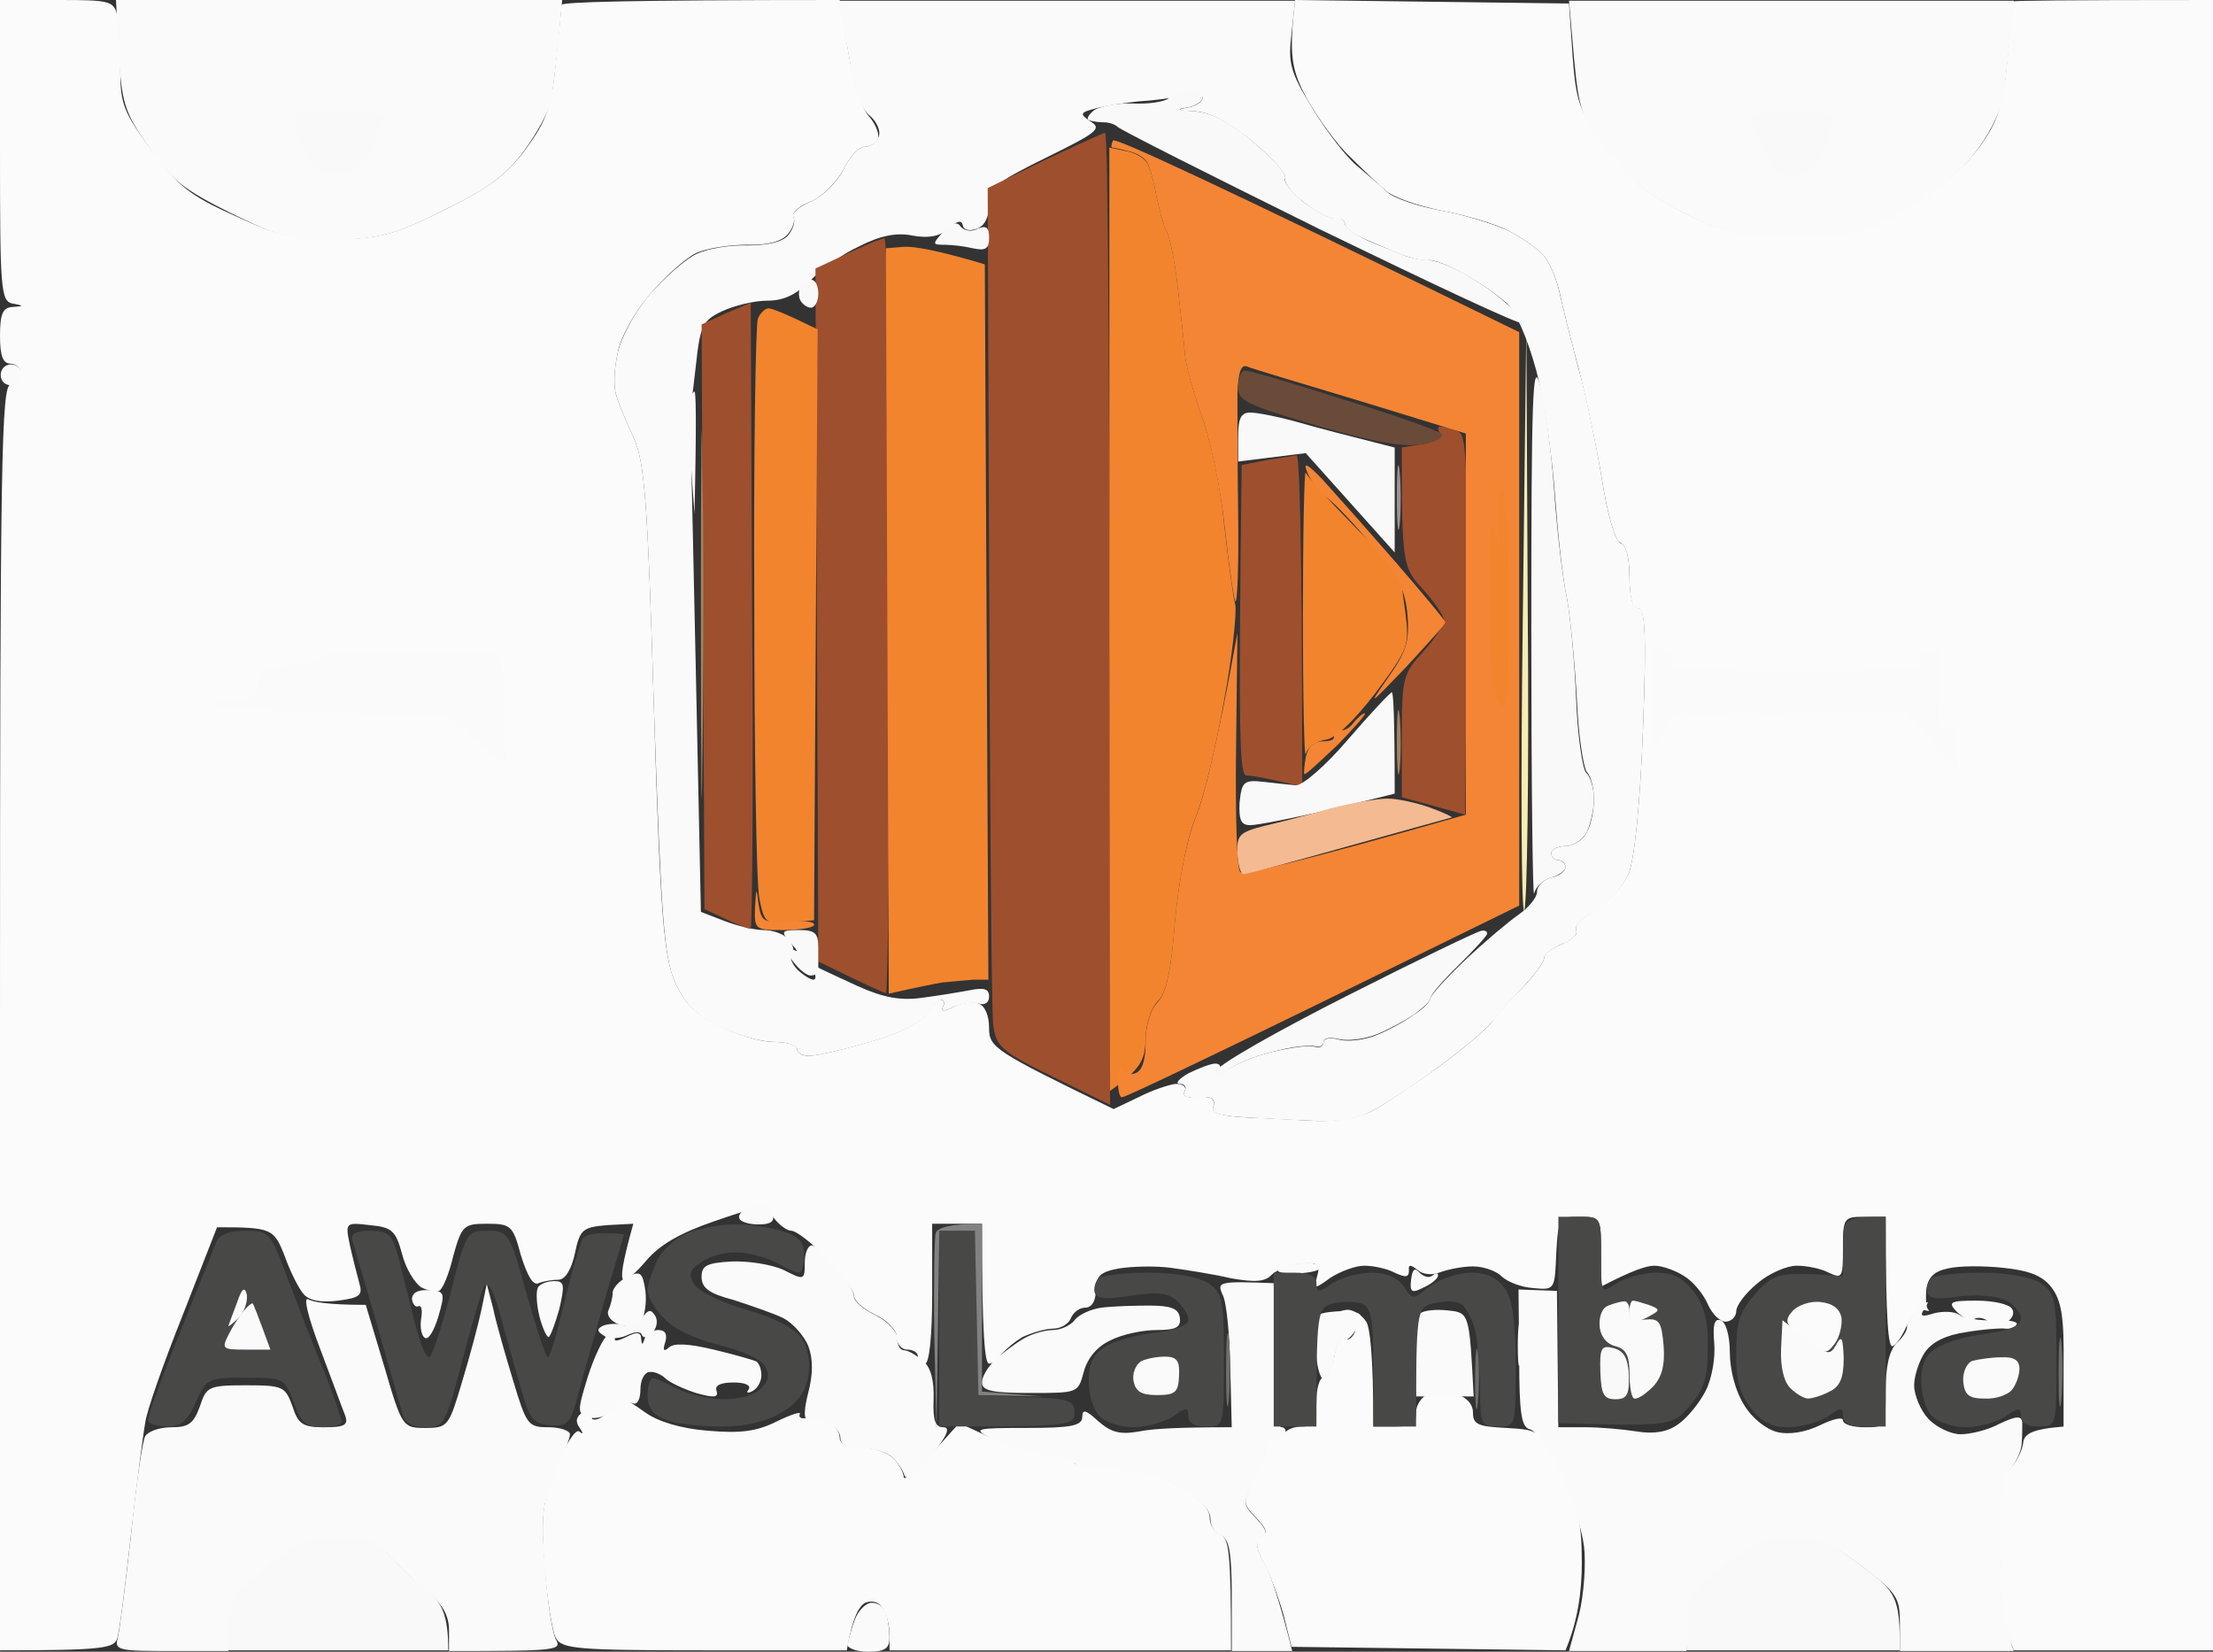 <svg width="67" height="50" viewBox="0 0 67 50" fill="none" xmlns="http://www.w3.org/2000/svg">
<rect x="0" y="0" width="67" height="50" fill="#333333" stroke="none"/>
<g clip-path="url(#clip0_337_5029)">
<path fill-rule="evenodd" clip-rule="evenodd" d="M0 0H1.723C3.339 0 3.447 0.021 3.554 0.487C3.619 0.741 3.663 1.482 3.641 2.117C3.641 3.154 3.749 3.408 4.589 4.551C5.386 5.631 5.752 5.927 7.131 6.541C8.51 7.176 8.941 7.261 10.233 7.24C11.526 7.218 11.978 7.091 13.464 6.35C14.8 5.695 15.361 5.271 15.921 4.509C16.545 3.662 16.696 3.239 16.825 1.905C16.912 1.037 16.998 0.254 16.998 0.148C17.019 0.064 18.915 0 25.421 0L25.68 1.545C25.809 2.371 26.089 3.26 26.283 3.493C26.498 3.726 26.628 4.043 26.584 4.191C26.542 4.318 26.347 4.445 26.175 4.445C26.003 4.445 25.701 4.763 25.529 5.144C25.335 5.504 24.904 5.948 24.559 6.097C24.193 6.224 23.956 6.457 24.021 6.562C24.085 6.668 23.999 6.922 23.849 7.091C23.676 7.303 23.245 7.43 22.621 7.409C22.082 7.409 21.393 7.515 21.07 7.663C20.768 7.811 20.143 8.361 19.691 8.891C19.216 9.441 18.786 10.203 18.7 10.69C18.592 11.156 18.571 11.727 18.656 11.96C18.721 12.193 18.958 12.765 19.174 13.23C19.518 13.971 19.604 15.051 19.798 21.443C19.992 27.71 20.1 28.916 20.423 29.7C20.725 30.377 21.048 30.694 21.78 31.054C22.297 31.329 23.051 31.541 23.418 31.541C23.805 31.541 24.129 31.626 24.129 31.753C24.129 31.88 24.301 31.964 24.495 31.964C24.71 31.964 25.529 31.774 26.326 31.541C27.231 31.287 27.899 30.948 28.05 30.694C28.2 30.462 28.394 30.271 28.48 30.271C28.588 30.271 28.609 30.356 28.545 30.483C28.473 30.624 28.581 30.624 28.868 30.483C29.105 30.356 29.45 30.313 29.622 30.377C29.816 30.44 29.945 30.737 29.945 31.118C29.945 31.71 30.096 31.816 33.716 33.573L34.47 33.214C34.879 33.002 35.396 32.832 35.59 32.811C35.805 32.811 35.934 32.896 35.87 33.023C35.805 33.15 35.891 33.214 36.021 33.214C36.171 33.192 36.43 33.192 36.559 33.214C36.71 33.214 36.796 33.361 36.731 33.51C36.645 33.679 36.947 33.785 37.744 33.828C38.369 33.848 39.338 33.912 39.877 33.933C40.416 33.954 41.148 33.828 41.493 33.658C41.837 33.489 42.742 32.875 43.517 32.324C44.293 31.753 45.026 31.139 45.155 30.948C45.284 30.737 45.715 30.271 46.081 29.912C46.448 29.53 46.749 29.128 46.749 29.001C46.749 28.874 46.986 28.704 47.288 28.578C47.59 28.45 47.783 28.281 47.719 28.154C47.654 28.027 47.934 27.773 48.3 27.54C48.688 27.329 49.141 26.82 49.313 26.439C49.485 25.995 49.657 24.323 49.743 22.058C49.851 19.221 49.809 18.417 49.593 18.417C49.421 18.417 49.334 18.078 49.334 17.464C49.334 16.893 49.227 16.49 49.054 16.427C48.903 16.384 48.667 15.58 48.494 14.479C48.322 13.442 47.999 11.939 47.783 11.114C47.568 10.309 47.309 9.293 47.223 8.87C47.137 8.467 46.922 7.959 46.749 7.748C46.577 7.536 46.081 7.197 45.672 6.985C45.263 6.774 44.337 6.499 43.625 6.372C42.914 6.223 42.16 5.97 41.945 5.758C41.708 5.567 41.234 5.102 40.868 4.741C40.48 4.382 39.92 3.599 39.575 3.006C39.101 2.117 39.015 1.715 39.209 0L47.503 0.106L47.611 1.693C47.719 3.133 47.826 3.387 48.645 4.509C49.334 5.419 49.895 5.885 50.886 6.393C52.135 7.028 52.394 7.091 54.29 7.091C56.293 7.091 56.357 7.07 57.801 6.245C58.727 5.694 59.481 5.059 59.934 4.445C60.494 3.662 60.645 3.196 60.774 1.799C60.86 0.868 60.946 0.085 60.946 0.042C60.968 0.021 62.325 0 67 0V49.958H60.968L60.752 49.428C60.623 49.132 60.537 47.968 60.537 46.846C60.516 45.237 60.602 44.708 60.86 44.454C61.032 44.284 61.205 43.946 61.248 43.713C61.27 43.416 61.463 43.268 62.476 43.184V41.342C62.497 39.86 62.411 39.373 62.11 38.971C61.83 38.611 61.442 38.463 60.645 38.378C60.042 38.315 59.309 38.315 58.964 38.4C58.555 38.484 58.361 38.675 58.318 39.056C58.297 39.331 58.318 39.606 58.383 39.649C58.447 39.691 58.361 39.691 58.21 39.649C58.081 39.627 57.865 39.818 57.736 40.114C57.607 40.411 57.435 40.686 57.305 40.75C57.176 40.813 57.09 40.114 57.09 36.833H56.444C55.819 36.833 55.797 36.875 55.797 37.786C55.797 38.675 55.776 38.717 55.367 38.527C55.13 38.4 54.699 38.315 54.397 38.315C54.096 38.315 53.557 38.548 53.212 38.844C52.846 39.141 52.566 39.522 52.566 39.691C52.564 39.775 52.529 39.854 52.469 39.913C52.409 39.972 52.328 40.007 52.243 40.009C52.07 40.009 51.834 39.775 51.704 39.479C51.575 39.183 51.273 38.802 50.993 38.632C50.735 38.463 50.325 38.315 50.089 38.315C49.851 38.315 49.399 38.463 48.473 38.95V37.892C48.473 36.855 48.451 36.833 47.826 36.833C47.202 36.833 47.18 36.855 47.116 37.955C47.072 39.035 47.072 39.056 46.426 38.992C46.06 38.971 45.629 38.802 45.457 38.632C45.284 38.463 44.897 38.336 44.595 38.336C44.293 38.336 43.862 38.421 43.625 38.505C43.367 38.611 43.087 38.59 42.914 38.442C42.699 38.273 42.635 38.273 42.656 38.463C42.656 38.675 42.548 38.675 42.225 38.527C41.988 38.4 41.579 38.315 41.299 38.315C41.04 38.315 40.588 38.484 40.286 38.675C39.791 39.035 39.769 39.035 39.877 38.632C39.985 38.273 39.898 38.209 39.381 38.251C39.058 38.294 38.649 38.442 38.498 38.59C38.304 38.802 38.003 38.823 37.27 38.696C36.731 38.569 35.913 38.442 35.439 38.378C34.965 38.315 34.254 38.336 33.866 38.4C33.306 38.505 33.177 38.632 33.177 39.056C33.177 39.395 33.048 39.585 32.854 39.585C32.681 39.585 32.487 39.733 32.423 39.903C32.358 40.072 32.121 40.22 31.884 40.22C31.647 40.22 31.238 40.347 30.958 40.474C30.718 40.619 30.5 40.797 30.311 41.003C30.225 41.152 30.074 41.279 29.945 41.279C29.816 41.279 29.73 40.432 29.73 37.045H28.222V39.162C28.222 40.432 28.136 41.279 28.006 41.279C27.877 41.279 27.791 41.194 27.791 41.067C27.791 40.94 27.64 40.855 27.468 40.855C27.296 40.855 27.145 40.686 27.145 40.474C27.166 40.284 26.864 39.966 26.498 39.797C26.132 39.627 25.83 39.352 25.852 39.204C25.852 39.077 25.486 38.569 25.033 38.103C24.603 37.638 24.107 37.257 23.956 37.257C23.827 37.257 23.569 37.066 23.418 36.855C23.16 36.452 23.137 36.452 21.651 36.96C20.596 37.32 19.971 37.68 19.561 38.167C19.26 38.527 18.936 38.802 18.872 38.739C18.786 38.675 18.829 38.273 19.174 37.045L18.376 37.087C17.644 37.151 17.558 37.214 17.407 37.934C17.299 38.442 17.105 38.739 16.912 38.739C16.739 38.739 16.459 38.781 16.308 38.844C16.136 38.929 15.963 38.611 15.77 37.998C15.533 37.108 15.468 37.045 14.757 37.045C14.046 37.045 13.982 37.087 13.723 38.019C13.594 38.569 13.4 39.035 13.292 39.077C13.206 39.119 12.969 39.077 12.754 38.971C12.56 38.844 12.28 38.4 12.172 37.955C11.978 37.235 11.849 37.151 11.202 37.087C10.449 37.002 10.449 37.002 10.599 37.722C10.685 38.104 10.815 38.611 10.879 38.844C10.987 39.204 10.901 39.289 10.233 39.373C9.716 39.437 9.372 39.373 9.199 39.183C9.048 39.014 8.79 38.505 8.617 38.019C8.294 37.193 8.23 37.151 6.571 37.151L5.537 39.797C4.955 41.257 4.438 42.718 4.395 43.078C4.33 43.438 4.137 44.941 3.964 46.465C3.792 47.989 3.619 49.386 3.555 49.577C3.469 49.894 3.189 49.958 0 49.958V30.8C0 13.908 0.043 11.643 0.323 11.643C0.408 11.641 0.489 11.607 0.549 11.547C0.609 11.488 0.644 11.409 0.646 11.325C0.644 11.241 0.609 11.162 0.549 11.103C0.489 11.044 0.408 11.01 0.323 11.008C0.086 11.008 0 10.775 0 10.161C0 9.505 0.086 9.314 0.366 9.293C0.732 9.272 0.732 9.251 0.366 9.187C0.022 9.102 0 8.721 0 4.551V0ZM59.848 39.373C60.343 39.373 60.817 39.479 60.903 39.606C61.011 39.733 60.925 39.924 60.752 40.029C60.58 40.114 60.343 40.114 60.214 40.009C60.084 39.903 59.891 39.86 59.783 39.924C59.654 39.987 59.416 39.882 59.244 39.712C58.964 39.416 59.029 39.373 59.848 39.373ZM40.825 39.649C41.019 39.67 41.256 39.839 41.363 40.009C41.471 40.178 41.579 40.961 41.579 43.184H42.225C42.721 43.184 42.871 43.099 42.871 42.76C42.871 42.528 43.044 42.273 43.237 42.21C43.453 42.125 43.841 42.125 44.099 42.21C44.401 42.295 44.595 42.506 44.595 42.76C44.595 43.12 44.746 43.184 45.607 43.226C46.642 43.29 46.642 43.29 47.266 44.56C47.783 45.597 47.891 46.105 47.891 47.312C47.891 48.116 47.783 49.047 47.396 49.958L39.101 49.852L38.864 48.899C38.714 48.37 38.455 47.671 38.261 47.312C38.003 46.825 38.003 46.634 38.197 46.528C38.39 46.422 38.347 46.274 38.024 45.936C37.615 45.512 37.615 45.47 37.981 44.75C38.196 44.348 38.347 43.882 38.347 43.713C38.347 43.543 38.433 43.438 38.563 43.501C38.67 43.565 38.821 43.523 38.886 43.395C38.95 43.268 39.188 43.184 39.424 43.184C39.769 43.184 39.855 43.036 39.855 42.443C39.855 42.041 39.942 41.702 40.071 41.702C40.179 41.702 40.329 41.427 40.394 41.067C40.458 40.707 40.588 40.474 40.717 40.538C40.825 40.601 40.976 40.474 41.04 40.262C41.105 40.072 41.105 39.861 41.04 39.797C40.976 39.733 40.932 39.818 40.932 39.945C40.932 40.093 40.739 40.199 40.523 40.157C40.236 40.128 40.164 40.029 40.308 39.86C40.416 39.733 40.652 39.649 40.825 39.649ZM18.872 42.337C18.915 42.337 19.217 42.528 19.54 42.76C19.928 43.036 20.617 43.247 21.436 43.311C22.427 43.395 22.901 43.332 23.504 43.036C23.935 42.824 24.258 42.718 24.215 42.803C24.172 42.909 24.258 42.951 24.387 42.93C24.538 42.93 24.84 42.972 25.033 43.036C25.249 43.12 25.421 43.332 25.421 43.501C25.421 43.713 25.636 43.819 26.068 43.819C26.412 43.819 26.864 43.967 27.037 44.136C27.209 44.306 27.36 44.581 27.36 44.708C27.36 44.856 27.726 44.56 29.041 43.078L29.816 43.438C30.247 43.65 31.023 43.882 31.561 43.967C32.1 44.073 32.531 44.2 32.531 44.284C32.531 44.39 33.048 44.454 33.651 44.454C34.47 44.454 35.051 44.623 35.697 44.983C36.301 45.322 36.624 45.661 36.624 45.936C36.624 46.168 36.775 46.401 36.947 46.465C37.205 46.55 37.27 46.952 37.27 49.958H26.93V49.471C26.93 49.217 26.844 48.857 26.736 48.688C26.607 48.497 26.413 48.434 26.197 48.518C26.003 48.624 25.81 48.963 25.637 49.958H21.328C17.45 49.958 16.998 49.915 16.826 49.577C16.718 49.386 16.567 48.412 16.481 47.418C16.373 45.851 16.417 45.47 16.847 44.39C17.127 43.713 17.429 43.247 17.537 43.332C17.666 43.438 17.666 43.395 17.537 43.205C17.407 43.021 17.45 42.866 17.666 42.739C17.838 42.633 18.075 42.549 18.204 42.549C18.313 42.549 18.269 42.654 18.097 42.76C17.924 42.866 17.86 42.972 17.989 42.972C18.097 42.993 18.334 42.845 18.506 42.654C18.657 42.485 18.829 42.337 18.872 42.337Z" fill="#FBFBFB"/>
<path fill-rule="evenodd" clip-rule="evenodd" d="M3.511 0H17.02L16.911 1.228C16.849 1.822 16.778 2.414 16.696 3.006C16.631 3.345 16.265 4.022 15.877 4.551C15.36 5.271 14.778 5.715 13.464 6.35C11.999 7.091 11.525 7.218 10.233 7.261C8.876 7.282 8.553 7.218 7.002 6.457C5.558 5.737 5.17 5.44 4.503 4.445C3.77 3.408 3.684 3.112 3.597 1.63L3.511 0ZM25.357 0.021H39.209L39.101 1.016C38.993 1.905 39.058 2.18 39.748 3.302C40.178 4.001 40.782 4.784 41.105 5.038C41.428 5.313 41.837 5.652 42.01 5.821C42.182 5.991 42.914 6.245 43.625 6.372C44.336 6.499 45.263 6.795 45.672 6.986C46.081 7.197 46.577 7.536 46.749 7.748C46.922 7.959 47.137 8.467 47.223 8.891C47.309 9.293 47.568 10.309 47.783 11.135C48.02 11.939 48.322 13.442 48.494 14.479C48.666 15.58 48.903 16.405 49.076 16.448C49.227 16.49 49.334 16.893 49.334 17.464C49.334 18.099 49.442 18.417 49.614 18.417C49.808 18.417 49.851 19.221 49.743 22.079C49.657 24.344 49.485 25.995 49.313 26.439C49.14 26.842 48.71 27.329 48.322 27.561C47.934 27.773 47.654 28.048 47.718 28.154C47.783 28.281 47.589 28.472 47.288 28.578C46.986 28.704 46.749 28.895 46.749 29.001C46.749 29.128 46.447 29.53 46.081 29.911C45.715 30.292 45.306 30.758 45.155 30.948C45.026 31.139 44.293 31.753 43.517 32.324C42.742 32.896 41.837 33.489 41.492 33.658C41.148 33.848 40.437 33.975 39.877 33.933C39.172 33.906 38.469 33.871 37.765 33.828C36.947 33.785 36.645 33.7 36.731 33.51C36.796 33.361 36.731 33.234 36.581 33.214H36.042C35.891 33.234 35.805 33.15 35.87 33.023C35.934 32.917 35.87 32.811 35.719 32.811C35.568 32.811 35.676 32.663 35.977 32.493C36.279 32.346 36.645 32.197 36.796 32.197C36.947 32.197 36.99 32.303 36.904 32.451C36.817 32.6 36.925 32.578 37.162 32.388C37.377 32.218 38.003 31.964 38.541 31.837C39.101 31.71 39.661 31.626 39.812 31.689C39.963 31.732 40.07 31.668 40.07 31.541C40.07 31.435 40.286 31.393 40.566 31.477C40.825 31.541 41.342 31.477 41.686 31.329C42.053 31.181 42.548 30.906 42.807 30.716C43.087 30.546 43.302 30.313 43.302 30.229C43.302 30.144 43.776 29.615 44.358 29.064C44.939 28.514 45.672 27.9 45.974 27.689C46.275 27.477 46.534 27.18 46.534 26.99C46.534 26.82 46.728 26.63 46.964 26.566C47.202 26.524 47.395 26.376 47.395 26.249C47.395 26.193 47.372 26.139 47.332 26.099C47.292 26.059 47.237 26.037 47.18 26.037C47.123 26.037 47.068 26.015 47.028 25.975C46.987 25.936 46.965 25.882 46.964 25.825C46.964 25.72 47.158 25.614 47.395 25.614C47.632 25.614 47.934 25.423 48.042 25.191C48.171 24.979 48.257 24.513 48.257 24.195C48.257 23.878 48.171 23.497 48.042 23.37C47.934 23.222 47.783 22.227 47.74 21.147C47.675 20.047 47.546 18.692 47.438 18.099C47.309 17.527 47.158 16.088 47.072 14.924C46.986 13.76 46.749 12.108 46.512 11.219C46.254 10.267 45.909 9.462 45.629 9.187C45.349 8.933 44.767 8.531 44.336 8.298C43.884 8.044 43.41 7.854 43.259 7.875C43.108 7.896 42.785 7.832 42.548 7.748C42.311 7.663 41.816 7.451 41.428 7.282C41.04 7.134 40.717 6.901 40.717 6.774C40.717 6.668 40.609 6.605 40.459 6.626C40.308 6.647 39.877 6.435 39.489 6.139C39.123 5.864 38.864 5.525 38.907 5.398C38.972 5.292 38.519 4.784 37.938 4.297C37.184 3.683 36.623 3.387 36.15 3.366C35.675 3.352 35.604 3.316 35.934 3.26C36.193 3.218 36.408 3.091 36.408 2.964C36.408 2.858 36.15 2.816 35.827 2.9C35.504 2.964 34.879 3.048 34.469 3.069C34.06 3.112 33.478 3.196 33.177 3.281C32.681 3.408 32.681 3.45 33.026 3.683C33.37 3.895 33.198 4.022 31.69 4.763C30.139 5.525 29.945 5.694 29.945 6.202C29.945 6.562 29.816 6.838 29.579 6.922C29.342 7.007 29.169 6.964 29.148 6.816C29.105 6.647 28.976 6.689 28.717 6.922C28.459 7.155 28.114 7.218 27.64 7.134C27.145 7.028 26.649 7.134 26.024 7.451C25.507 7.684 24.839 8.171 24.516 8.51C24.085 8.933 23.719 9.102 23.224 9.102C22.836 9.102 22.233 9.251 21.866 9.42C21.285 9.695 21.198 9.843 21.07 11.05C20.983 11.791 20.897 12.489 20.897 12.595C20.897 12.722 20.983 16.152 21.22 27.604L21.931 27.879C22.319 28.027 22.836 28.154 23.116 28.154C23.374 28.154 23.72 28.26 23.87 28.43C23.999 28.578 24.064 28.768 23.978 28.852C23.891 28.937 23.956 29.149 24.129 29.339C24.301 29.509 24.538 29.657 24.624 29.657C24.71 29.657 24.71 29.53 24.624 29.382C24.538 29.234 24.559 29.17 24.667 29.234C24.796 29.318 25.378 29.573 25.96 29.848C26.757 30.207 27.274 30.292 27.899 30.207C28.389 30.142 28.878 30.064 29.364 29.975C29.794 29.89 29.945 29.932 29.945 30.165C29.945 30.356 29.816 30.44 29.622 30.377C29.45 30.334 29.105 30.377 28.868 30.483C28.581 30.624 28.473 30.624 28.545 30.483C28.61 30.377 28.588 30.271 28.502 30.271C28.416 30.271 28.222 30.462 28.071 30.694C27.898 30.97 27.231 31.287 26.348 31.541C25.55 31.774 24.71 31.964 24.516 31.964C24.301 31.964 24.129 31.88 24.129 31.753C24.129 31.647 23.827 31.541 23.439 31.541C23.051 31.541 22.297 31.329 21.78 31.075C21.048 30.716 20.724 30.377 20.423 29.7C20.1 28.937 20.014 27.709 19.798 21.444C19.604 15.072 19.518 13.971 19.174 13.23C18.958 12.765 18.721 12.193 18.657 11.96C18.57 11.727 18.592 11.156 18.7 10.69C18.807 10.203 19.216 9.441 19.69 8.891C20.143 8.383 20.768 7.832 21.091 7.684C21.392 7.536 22.082 7.409 22.62 7.43C23.245 7.43 23.698 7.324 23.87 7.113C24.021 6.922 24.085 6.689 24.021 6.562C23.956 6.457 24.193 6.245 24.559 6.097C24.904 5.948 25.335 5.525 25.529 5.144C25.701 4.763 26.003 4.445 26.175 4.445C26.348 4.445 26.541 4.318 26.606 4.128C26.67 3.959 26.541 3.683 26.348 3.514C26.132 3.366 25.895 2.816 25.809 2.307C25.723 1.799 25.593 1.08 25.507 0.698L25.357 0.021ZM47.503 0.021H60.968L60.86 1.122C60.799 1.708 60.734 2.294 60.666 2.879C60.623 3.218 60.3 3.937 59.912 4.466C59.481 5.08 58.749 5.716 57.801 6.266C56.379 7.091 56.293 7.113 54.289 7.113C52.415 7.113 52.135 7.049 50.907 6.414C49.959 5.948 49.291 5.398 48.688 4.615C47.891 3.598 47.805 3.366 47.654 1.757L47.503 0.021ZM0.345 11.029C0.517 11.029 0.668 11.177 0.668 11.346C0.668 11.388 0.661 11.43 0.645 11.469C0.629 11.508 0.605 11.543 0.575 11.573C0.544 11.602 0.509 11.626 0.469 11.642C0.429 11.657 0.387 11.665 0.344 11.664C0.15 11.664 0.021 11.537 0.021 11.346C0.021 11.177 0.151 11.029 0.345 11.029ZM23.116 36.452C23.202 36.452 23.331 36.579 23.396 36.748C23.461 36.982 23.331 37.066 22.965 37.066C22.663 37.066 22.405 36.982 22.383 36.875C22.34 36.77 22.47 36.643 22.642 36.579C22.814 36.516 23.029 36.473 23.116 36.452ZM24.581 37.701C24.689 37.701 25.033 37.998 25.335 38.337C25.615 38.696 25.852 39.098 25.852 39.246C25.852 39.395 26.154 39.649 26.52 39.818C26.886 40.009 27.166 40.305 27.166 40.516C27.166 40.728 27.252 40.876 27.382 40.876C27.489 40.876 27.748 41.025 27.942 41.194C28.179 41.384 28.286 41.786 28.265 42.358C28.243 42.993 28.308 43.205 28.566 43.205C28.782 43.205 28.674 43.48 28.178 44.073C27.748 44.623 27.446 44.835 27.382 44.666C27.338 44.496 27.166 44.264 27.015 44.115C26.864 43.967 26.434 43.84 26.089 43.84C25.658 43.84 25.443 43.734 25.443 43.523C25.443 43.353 25.27 43.163 25.055 43.078C24.839 42.993 24.581 42.951 24.473 42.972C24.33 42.986 24.33 42.711 24.473 42.146C24.617 41.596 24.617 41.13 24.473 40.749C24.344 40.432 23.999 40.051 23.719 39.903C23.417 39.755 22.728 39.521 22.211 39.352C21.479 39.162 21.241 38.992 21.241 38.654C21.241 38.315 21.392 38.23 22.146 38.188C22.642 38.167 23.353 38.273 23.72 38.442C24.344 38.759 24.365 38.759 24.365 38.23C24.365 37.955 24.451 37.701 24.581 37.701ZM39.554 38.23C39.812 38.23 40.006 38.315 39.963 38.4C39.898 38.484 39.554 38.548 39.166 38.548C38.735 38.548 38.584 38.484 38.778 38.4C38.929 38.315 39.295 38.23 39.554 38.23ZM19.54 39.077C19.583 39.437 19.518 39.839 19.411 39.987C19.26 40.157 19.023 40.199 18.743 40.093C18.506 40.009 18.355 39.818 18.419 39.67C18.484 39.522 18.548 39.288 18.548 39.141C18.548 38.992 18.743 38.781 18.98 38.654C19.389 38.463 19.454 38.505 19.54 39.077ZM42.979 38.527C43.108 38.654 43.281 38.696 43.367 38.611C43.474 38.527 43.539 38.527 43.539 38.611C43.539 38.696 43.345 38.866 43.108 38.971C42.742 39.162 42.677 39.119 42.721 38.739C42.763 38.421 42.828 38.357 42.979 38.527ZM16.782 38.781C17.084 38.781 17.105 38.886 16.933 39.627C16.804 40.093 16.653 40.474 16.61 40.474C16.545 40.474 16.416 40.178 16.329 39.839C16.243 39.479 16.222 39.098 16.287 38.971C16.351 38.866 16.567 38.781 16.782 38.781ZM38.563 38.844L38.584 41.025C38.584 42.337 38.67 43.205 38.8 43.205C38.907 43.205 38.95 43.311 38.907 43.417C38.843 43.543 38.692 43.586 38.584 43.523C38.455 43.48 38.369 43.565 38.369 43.734C38.369 43.925 38.196 44.39 37.981 44.793C37.615 45.512 37.615 45.534 38.045 45.978C38.347 46.295 38.39 46.465 38.196 46.571C38.003 46.677 38.024 46.867 38.283 47.333C38.477 47.693 38.735 48.434 39.123 49.979H37.292V48.285C37.292 46.973 37.205 46.571 36.968 46.486C36.775 46.444 36.645 46.19 36.645 45.957C36.645 45.703 36.322 45.364 35.719 45.025C35.072 44.644 34.491 44.496 33.672 44.496C33.047 44.496 32.552 44.411 32.552 44.327C32.552 44.242 32.078 44.094 31.518 44.009C30.958 43.903 30.247 43.692 29.967 43.523C29.45 43.247 29.536 43.226 31.087 43.226C32.423 43.226 32.767 43.163 32.767 42.887C32.767 42.654 32.875 42.676 33.241 43.014C33.629 43.353 33.888 43.438 34.491 43.332C34.9 43.247 35.697 43.205 37.291 43.205L37.248 41.406C37.227 40.411 37.14 39.416 37.011 39.183C36.839 38.802 36.904 38.781 38.563 38.844ZM14.736 38.866L14.93 39.606C15.016 40.029 15.296 41.003 15.533 41.786C15.942 43.141 15.985 43.205 16.61 43.205C16.955 43.205 17.256 43.311 17.256 43.417C17.256 43.543 17.041 44.094 16.803 44.644C16.416 45.512 16.373 45.914 16.502 47.438C16.567 48.434 16.717 49.407 16.825 49.619C17.019 49.958 16.89 49.979 13.594 49.979V49.344C13.594 48.92 13.4 48.561 12.99 48.243C12.601 47.907 12.227 47.554 11.87 47.184C11.418 46.697 11.138 46.592 10.255 46.592C9.285 46.592 9.027 46.697 8.057 47.502C7.066 48.285 6.937 48.497 6.915 49.979H5.192C3.641 49.979 3.468 49.958 3.555 49.619C3.619 49.407 3.792 48.01 3.964 46.486C4.115 44.983 4.309 43.628 4.395 43.48C4.481 43.332 4.826 43.205 5.192 43.205C5.709 43.205 5.86 43.099 6.053 42.57C6.247 41.977 6.312 41.935 7.454 41.935C8.574 41.935 8.639 41.977 8.854 42.57C9.027 43.12 9.177 43.205 9.824 43.205C10.427 43.205 10.556 43.141 10.448 42.845C10.362 42.633 10.039 41.744 9.694 40.834C9.328 39.882 9.177 39.246 9.328 39.331C9.479 39.416 9.932 39.5 11.073 39.5L11.633 41.363C12.172 43.205 12.193 43.226 12.883 43.226C13.572 43.226 13.594 43.163 14.003 41.786C14.24 41.003 14.498 40.029 14.585 39.606L14.736 38.866ZM12.969 39.056C13.464 39.077 13.486 39.119 13.27 39.86C13.141 40.284 12.969 40.58 12.861 40.495C12.753 40.432 12.71 40.157 12.753 39.903C12.796 39.648 12.753 39.5 12.667 39.543C12.581 39.585 12.495 39.479 12.473 39.331C12.473 39.141 12.646 39.035 12.969 39.056H12.969ZM45.974 39.035L47.137 39.077L47.18 43.205H47.998C48.451 43.205 49.14 43.268 49.55 43.332C50.067 43.416 50.476 43.353 50.799 43.12C51.058 42.951 51.445 42.485 51.639 42.104C51.833 41.723 51.941 41.088 51.898 40.643C51.855 40.114 51.898 39.903 52.092 39.966C52.243 40.009 52.372 40.411 52.372 40.94C52.372 41.469 52.544 42.125 52.803 42.528C53.04 42.93 53.47 43.268 53.815 43.353C54.182 43.438 54.677 43.353 55.108 43.141C55.496 42.951 55.797 42.887 55.797 42.993C55.797 43.12 56.099 43.205 56.443 43.205C57.09 43.205 57.09 43.205 57.09 42.104C57.09 41.363 57.197 40.898 57.413 40.665C57.607 40.495 57.758 40.263 57.736 40.136C57.736 40.029 57.887 39.797 58.103 39.606C58.404 39.352 58.425 39.352 58.275 39.606C58.103 39.839 58.167 39.882 58.555 39.755C58.813 39.691 59.158 39.691 59.309 39.797C59.46 39.903 59.934 39.987 60.364 39.966C60.795 39.945 61.118 40.009 61.054 40.093C61.011 40.178 60.86 40.241 60.709 40.22C60.558 40.199 60.02 40.241 59.524 40.326C58.921 40.411 58.49 40.623 58.275 40.94C58.103 41.194 57.952 41.659 57.952 41.935C57.952 42.231 58.145 42.697 58.383 42.951C58.619 43.205 59.072 43.417 59.352 43.417C59.654 43.417 60.192 43.29 60.537 43.099C61.032 42.866 61.205 42.845 61.226 43.057C61.226 43.205 61.226 43.501 61.205 43.734C61.183 43.967 61.011 44.306 60.86 44.475C60.644 44.708 60.558 45.407 60.558 46.867C60.558 48.01 60.644 49.175 60.968 49.979H57.521V49.132C57.521 48.37 57.435 48.222 56.401 47.438C55.474 46.74 55.108 46.592 54.289 46.592C53.492 46.592 53.126 46.74 52.2 47.438C51.165 48.222 51.058 48.37 51.058 49.979H47.503L47.805 48.878C47.956 48.264 48.02 47.333 47.956 46.804C47.891 46.295 47.589 45.3 47.244 44.602C46.922 43.903 46.512 43.311 46.318 43.268C46.06 43.205 45.995 42.782 45.995 41.109L45.974 39.035ZM34.792 39.522C35.439 39.522 35.676 39.606 35.719 39.882C35.762 40.178 35.611 40.263 35.008 40.263C34.599 40.263 33.974 40.39 33.608 40.58C33.412 40.672 33.24 40.805 33.102 40.969C32.964 41.134 32.865 41.326 32.81 41.533C32.638 42.168 32.638 42.168 31.195 42.168C30.053 42.168 29.73 42.104 29.73 41.85C29.73 41.659 29.924 41.363 30.139 41.152C30.355 40.961 30.742 40.665 31 40.516C31.259 40.368 31.647 40.262 31.884 40.262C32.121 40.262 32.423 40.114 32.53 39.966C32.66 39.797 33.026 39.627 33.349 39.585C33.672 39.543 34.319 39.522 34.792 39.522ZM40.696 39.691C41.256 39.733 41.299 39.775 41.083 40.199C40.932 40.453 40.76 40.622 40.674 40.559C40.588 40.516 40.458 40.75 40.394 41.109C40.35 41.448 40.2 41.744 40.07 41.744C39.963 41.744 39.855 41.321 39.833 40.813C39.812 40.326 39.855 39.86 39.941 39.797C40.028 39.733 40.372 39.691 40.696 39.691ZM43.841 39.67C44.487 39.733 44.487 39.755 44.616 42.273H42.871L42.85 41.088C42.828 40.432 42.893 39.839 43.001 39.755C43.108 39.67 43.474 39.627 43.841 39.67ZM18.7 40.263C18.721 40.263 18.7 40.347 18.635 40.474C18.563 40.615 18.671 40.615 18.958 40.474C19.281 40.305 19.41 40.326 19.41 40.516C19.432 40.728 19.454 40.728 19.518 40.516C19.561 40.368 19.755 40.262 19.928 40.262C20.143 40.262 20.208 40.389 20.143 40.623C20.057 40.877 20.093 40.933 20.251 40.792C20.395 40.65 20.847 40.672 21.608 40.855C22.233 41.003 22.814 41.172 22.901 41.215C22.987 41.279 23.051 41.448 23.051 41.639C23.051 41.808 22.943 42.02 22.793 42.104C22.642 42.189 22.577 42.168 22.664 42.062C22.75 41.935 22.555 41.85 22.211 41.85C21.823 41.85 21.63 41.935 21.694 42.104C21.759 42.316 21.608 42.316 21.07 42.168C20.682 42.041 20.272 41.85 20.143 41.723C20.035 41.617 19.82 41.511 19.669 41.533C19.518 41.533 19.389 41.766 19.389 42.062C19.389 42.337 19.303 42.528 19.174 42.485C19.066 42.422 18.786 42.528 18.592 42.697C18.376 42.866 18.032 42.972 17.838 42.909C17.471 42.803 17.471 42.739 17.795 41.681C17.989 41.067 18.269 40.495 18.398 40.411C18.527 40.326 18.656 40.263 18.7 40.263ZM26.39 48.518C26.584 48.518 26.778 48.645 26.822 48.836C26.886 49.005 26.929 49.344 26.929 49.577C26.929 49.894 26.8 50 26.283 50C25.938 50 25.658 49.894 25.658 49.788C25.715 49.537 25.787 49.29 25.873 49.047C25.981 48.751 26.218 48.518 26.39 48.518Z" fill="#FAFAFA"/>
<path d="M29.903 5.694L31.583 4.869C32.531 4.424 33.35 4.043 33.457 4.021C33.544 4.021 33.608 10.647 33.608 33.446L31.885 32.599C30.333 31.837 30.161 31.689 30.075 31.054C30.01 30.694 29.967 24.831 29.903 5.694ZM24.689 8.128L25.637 7.684C26.176 7.43 26.671 7.218 26.779 7.218C26.865 7.197 26.93 12.341 26.93 18.628C26.93 24.915 26.886 30.059 26.822 30.059C26.757 30.059 26.283 29.847 24.775 29.106L24.689 8.128ZM21.242 9.822L21.975 9.483L22.729 9.166L22.771 18.607C22.815 23.793 22.771 28.069 22.729 28.111C22.664 28.133 22.341 28.006 21.328 27.519L21.242 9.822ZM43.087 13.442C43.432 13.378 43.669 13.23 43.604 13.124C43.518 12.997 43.518 12.912 43.604 12.912C43.669 12.912 43.884 12.955 44.1 13.04C44.445 13.145 44.466 13.611 44.358 24.661L42.441 24.132V22.269C42.441 20.512 42.484 20.385 43.087 19.729C43.432 19.348 43.712 18.924 43.712 18.776C43.712 18.628 43.41 18.205 43.066 17.823C42.462 17.167 42.441 17.04 42.441 13.547L43.087 13.442ZM37.593 14.077L38.348 13.928C38.757 13.865 39.166 13.801 39.252 13.78C39.338 13.759 39.425 16.003 39.425 23.814L38.714 23.645C38.326 23.56 37.895 23.476 37.744 23.476C37.529 23.497 37.486 22.438 37.593 14.077Z" fill="#9E4F2E"/>
<path d="M33.608 33.023L33.587 18.755V4.466L34.082 4.572C34.362 4.615 34.642 4.784 34.728 4.932C34.815 5.059 34.944 5.525 35.008 5.927C35.095 6.329 35.224 6.816 35.31 6.986C35.418 7.155 35.569 7.917 35.655 8.679C35.741 9.441 35.849 10.351 35.87 10.69C35.892 11.029 36.129 11.875 36.366 12.553C36.624 13.209 36.947 14.691 37.055 15.813C37.184 16.956 37.335 18.078 37.4 18.311C37.443 18.543 37.314 19.856 37.055 21.232C36.818 22.587 36.43 24.217 36.172 24.81C35.913 25.465 35.676 26.757 35.568 27.942C35.461 29.382 35.31 30.059 35.051 30.313C34.836 30.525 34.685 31.033 34.685 31.477C34.663 32.091 34.535 32.367 33.608 33.023ZM26.908 30.08L26.865 18.797L26.822 7.515L27.36 7.472C27.641 7.451 28.33 7.557 29.816 8.002L29.924 29.657H29.45C29.17 29.678 28.761 29.72 28.524 29.742C28.287 29.784 27.834 29.869 26.908 30.08ZM22.836 18.163C22.815 13.654 22.879 9.822 22.944 9.653C23.009 9.484 23.16 9.335 23.267 9.335C23.375 9.335 23.762 9.484 24.754 9.97L24.646 27.858L23.892 27.921C23.181 27.985 23.138 27.942 22.987 27.18C22.901 26.736 22.836 22.671 22.836 18.163ZM39.532 22.82C39.489 23.032 39.446 21.148 39.446 18.649C39.446 16.152 39.489 14.183 39.532 14.31C39.575 14.416 40.179 15.093 40.868 15.792C41.536 16.49 42.161 17.041 42.204 17.02C42.269 16.998 42.333 17.104 42.355 17.231C42.398 17.379 42.463 17.951 42.549 18.543C42.678 19.56 42.635 19.644 41.644 20.978C40.954 21.867 40.416 22.375 40.114 22.396C39.834 22.438 39.597 22.629 39.532 22.82Z" fill="#F2842E"/>
<path d="M34.297 3.133C34.749 3.154 35.267 3.09 35.396 2.963C35.546 2.858 35.826 2.752 36.02 2.752C36.236 2.752 36.408 2.836 36.408 2.963C36.408 3.07 36.193 3.218 35.913 3.26C35.597 3.302 35.669 3.338 36.128 3.366C36.623 3.387 37.184 3.662 37.916 4.276C38.52 4.784 38.972 5.271 38.907 5.398C38.843 5.504 39.123 5.843 39.489 6.139C39.877 6.414 40.307 6.647 40.437 6.604C40.587 6.584 40.717 6.668 40.717 6.774C40.717 6.88 41.04 7.113 41.407 7.282C41.794 7.451 42.311 7.642 42.548 7.748C42.771 7.822 43.003 7.865 43.237 7.875C43.388 7.854 43.884 8.044 44.315 8.277C44.767 8.531 45.349 8.933 45.607 9.187C45.887 9.42 46.103 9.695 46.103 9.78C46.103 9.886 43.367 8.595 40.006 6.964C36.666 5.313 33.888 3.916 33.823 3.831C33.758 3.768 33.586 3.704 33.435 3.704C33.306 3.704 33.091 3.683 32.983 3.641C32.875 3.62 32.94 3.493 33.112 3.345C33.285 3.218 33.823 3.112 34.297 3.133ZM28.588 7.409C28.222 7.409 28.222 7.388 28.566 7.007C28.803 6.753 28.976 6.689 29.084 6.859C29.191 6.986 29.406 7.028 29.6 6.922C29.859 6.816 29.945 6.88 29.945 7.197C29.945 7.536 29.837 7.599 29.45 7.515C29.167 7.451 28.878 7.415 28.588 7.409ZM24.237 9.102C24.172 8.997 24.172 8.785 24.237 8.679C24.322 8.573 24.452 8.468 24.559 8.468C24.689 8.468 24.775 8.658 24.775 8.891C24.775 9.124 24.667 9.314 24.559 9.314C24.43 9.314 24.301 9.208 24.236 9.102H24.237ZM46.447 27.053C46.404 27.244 46.361 23.645 46.361 19.052C46.361 11.982 46.404 10.838 46.62 11.643C46.771 12.172 46.965 13.59 47.051 14.818C47.137 16.046 47.309 17.527 47.438 18.099C47.546 18.671 47.675 20.067 47.719 21.169C47.761 22.269 47.913 23.285 48.02 23.391C48.149 23.497 48.257 23.857 48.257 24.195C48.257 24.513 48.149 24.958 48.041 25.191C47.913 25.423 47.633 25.614 47.395 25.614C47.158 25.614 46.965 25.72 46.965 25.826C46.965 25.931 47.051 26.037 47.18 26.037C47.288 26.037 47.395 26.143 47.395 26.249C47.395 26.355 47.201 26.503 46.965 26.566C46.727 26.63 46.491 26.842 46.447 27.053ZM20.919 14.077C20.854 13.252 20.832 12.426 20.854 12.214C20.897 12.024 20.983 11.854 21.026 11.854C21.069 11.854 21.091 12.68 21.026 15.559L20.919 14.077ZM37.486 13.971V13.23C37.486 12.659 37.572 12.489 37.852 12.489C38.067 12.489 38.713 12.616 39.317 12.786C39.898 12.955 40.803 13.188 42.225 13.548V16.723L39.532 13.717L37.486 13.971ZM39.23 23.772C39.424 23.793 40.135 23.179 40.803 22.396C41.493 21.592 42.096 20.957 42.139 20.957C42.182 20.957 42.225 21.655 42.225 24.026L40.243 24.513C39.144 24.767 38.067 24.979 37.852 24.979C37.572 24.979 37.507 24.831 37.528 24.302C37.593 23.666 37.657 23.603 38.24 23.666C38.584 23.709 39.037 23.751 39.23 23.772ZM23.913 28.683C24.193 28.853 24.193 28.831 23.913 28.514C23.633 28.196 23.655 28.154 24.193 28.154C24.667 28.154 24.775 28.239 24.775 28.683V29.382C24.775 29.467 24.667 29.53 24.537 29.53C24.408 29.53 24.128 29.297 23.934 29.001C23.654 28.577 23.654 28.514 23.913 28.683ZM36.86 32.388C36.904 32.218 38.691 31.202 40.825 30.123C42.957 29.043 44.767 28.175 44.853 28.175C44.961 28.154 45.026 28.196 45.026 28.26C45.026 28.323 44.638 28.747 44.164 29.213C43.69 29.678 43.302 30.122 43.302 30.229C43.302 30.313 43.065 30.525 42.806 30.715C42.548 30.885 42.053 31.16 41.687 31.308C41.32 31.456 40.825 31.52 40.545 31.456C40.286 31.393 40.07 31.414 40.07 31.541C40.07 31.668 39.941 31.711 39.791 31.668C39.661 31.626 39.079 31.689 38.541 31.837C38.002 31.964 37.378 32.218 37.184 32.388C36.839 32.663 36.796 32.663 36.86 32.388ZM18.85 40.115C19.023 40.178 19.281 40.072 19.432 39.903C19.626 39.627 19.712 39.627 19.841 39.839C19.927 39.987 19.884 40.22 19.733 40.368C19.604 40.495 19.475 40.516 19.432 40.411C19.41 40.305 19.238 40.305 19.001 40.411C18.807 40.516 18.484 40.538 18.312 40.453C18.075 40.305 18.053 40.241 18.247 40.136C18.398 40.072 18.678 40.051 18.85 40.115ZM46.038 41.173C45.995 41.533 45.952 41.342 45.952 40.749C45.952 40.178 45.995 39.882 46.038 40.114C46.081 40.347 46.081 40.813 46.038 41.173ZM6.915 49.175C6.915 48.476 7.066 48.264 8.035 47.481C9.005 46.676 9.264 46.571 10.233 46.571C11.138 46.571 11.396 46.655 11.849 47.142C12.15 47.481 12.667 47.947 12.991 48.201C13.378 48.539 13.572 48.899 13.572 49.958H6.894L6.915 49.175ZM51.036 49.132C51.014 48.37 51.122 48.222 52.156 47.438C53.083 46.719 53.449 46.571 54.268 46.571C55.108 46.55 55.431 46.698 56.379 47.417C57.413 48.179 57.521 48.349 57.521 49.958H51.058L51.036 49.132Z" fill="#F8F9F8"/>
<path fill-rule="evenodd" clip-rule="evenodd" d="M45.995 10.055V27.413L40.071 30.313C36.818 31.901 34.082 33.214 33.975 33.214C33.888 33.234 33.845 32.98 33.845 32.663C33.867 32.324 33.91 32.197 33.953 32.346C33.996 32.473 34.19 32.557 34.362 32.493C34.578 32.423 34.685 32.105 34.685 31.541C34.685 31.033 34.836 30.546 35.052 30.334C35.31 30.059 35.461 29.382 35.568 27.942C35.677 26.736 35.913 25.466 36.194 24.767C36.452 24.132 36.84 22.608 37.464 19.157L37.422 22.693C37.4 24.619 37.443 26.291 37.55 26.397C37.637 26.482 39.209 26.143 44.38 24.661V13.124L41.213 12.151C39.447 11.621 37.895 11.156 37.745 11.092C37.572 11.029 37.486 11.283 37.464 11.918C37.464 12.405 37.464 14.035 37.486 15.559C37.507 17.083 37.464 18.268 37.4 18.205C37.357 18.142 37.206 17.125 37.077 15.94C36.947 14.733 36.624 13.209 36.366 12.553C36.129 11.876 35.891 11.05 35.87 10.69C35.849 10.351 35.741 9.441 35.655 8.679C35.568 7.917 35.418 7.155 35.31 6.986C35.224 6.816 35.095 6.33 35.008 5.927C34.944 5.525 34.815 5.06 34.728 4.911C34.642 4.763 34.384 4.615 34.147 4.573C33.91 4.509 33.694 4.466 33.672 4.466C33.63 4.446 33.651 4.361 33.694 4.255C33.737 4.149 36.516 5.419 45.995 10.055ZM40.028 14.501C40.753 15.306 41.471 16.117 42.182 16.935C43.044 17.93 43.755 18.777 43.755 18.84C43.755 18.903 43.195 19.517 42.548 20.216C41.428 21.38 41.407 21.401 42.01 20.534C42.57 19.75 42.678 19.412 42.613 18.628C42.548 17.866 42.333 17.443 41.558 16.533C41.041 15.898 40.416 15.242 40.157 15.051C39.92 14.86 39.662 14.522 39.575 14.289C39.447 13.971 39.575 14.034 40.028 14.501ZM41.321 21.592C41.385 21.592 41.019 22.015 40.502 22.544C39.963 23.053 39.511 23.476 39.489 23.434C39.468 23.412 39.489 23.18 39.533 22.925C39.597 22.608 39.791 22.439 40.071 22.439C40.358 22.439 40.452 22.354 40.351 22.184C40.236 22.001 40.272 21.966 40.459 22.079C40.61 22.164 40.825 22.079 40.954 21.91C41.084 21.74 41.256 21.592 41.321 21.592ZM22.966 27.371C23.052 27.9 23.116 27.942 23.892 27.9C24.345 27.858 24.689 27.9 24.646 28.006C24.603 28.091 24.172 28.154 23.698 28.154C22.858 28.154 22.837 28.133 22.858 27.477C22.901 26.841 22.901 26.841 22.966 27.371V27.371Z" fill="#F48535"/>
<path d="M47.181 43.078V36.833H47.827C48.473 36.833 48.473 36.854 48.473 37.997C48.473 39.162 48.473 39.162 48.947 38.844C49.227 38.675 49.766 38.526 50.132 38.526C50.649 38.526 50.95 38.675 51.274 39.098C51.597 39.522 51.726 40.008 51.705 40.792C51.705 41.681 51.597 42.062 51.166 42.549C50.649 43.163 50.584 43.183 47.181 43.078ZM55.798 38.632V37.743C55.798 36.875 55.819 36.833 57.09 36.833V43.183H56.444C56.013 43.183 55.798 43.078 55.798 42.866C55.798 42.591 55.733 42.591 55.324 42.887C55.044 43.056 54.505 43.205 54.139 43.205C53.622 43.205 53.321 43.035 52.997 42.612C52.674 42.189 52.545 41.723 52.566 40.919C52.566 40.008 52.674 39.691 53.169 39.14C53.687 38.548 53.859 38.484 55.798 38.632ZM19.885 38.188C20.014 37.87 20.445 37.489 20.79 37.341C21.156 37.193 21.781 37.066 22.19 37.066C22.599 37.045 23.267 37.151 23.655 37.256C24.194 37.426 24.344 37.595 24.344 37.997C24.344 38.294 24.28 38.526 24.194 38.526C24.086 38.526 23.784 38.379 23.483 38.209C23.181 38.061 22.664 37.913 22.298 37.913C21.953 37.892 21.458 38.04 21.221 38.209C20.876 38.442 20.833 38.59 21.027 38.886C21.156 39.098 21.867 39.437 22.599 39.649C23.418 39.881 24.043 40.199 24.258 40.495C24.474 40.813 24.538 41.215 24.474 41.66C24.387 42.146 24.129 42.485 23.655 42.76C23.181 43.042 22.571 43.183 21.824 43.183C21.199 43.183 20.445 43.099 20.143 42.972C19.777 42.845 19.605 42.612 19.605 42.231C19.605 41.956 19.669 41.723 19.777 41.723C19.863 41.723 20.165 41.871 20.467 42.02C20.768 42.189 21.393 42.337 21.867 42.358C22.406 42.358 22.858 42.231 23.052 42.02C23.289 41.765 23.31 41.596 23.138 41.321C23.009 41.13 22.384 40.855 21.738 40.707C21.048 40.538 20.381 40.22 20.101 39.902C19.82 39.627 19.605 39.246 19.605 39.056C19.605 38.886 19.734 38.505 19.885 38.188ZM5.429 40.389C5.946 39.077 6.463 37.849 6.528 37.638C6.636 37.383 6.894 37.256 7.433 37.256C8.165 37.256 8.187 37.299 8.747 38.801C9.07 39.649 9.544 40.897 9.846 41.596C10.126 42.316 10.341 42.951 10.341 43.035C10.341 43.12 10.083 43.205 9.76 43.205C9.264 43.205 9.113 43.056 8.898 42.464C8.618 41.723 8.596 41.702 7.433 41.702C6.291 41.702 6.248 41.744 5.925 42.443C5.688 43.014 5.472 43.183 5.063 43.183C4.761 43.183 4.503 43.099 4.481 42.993C4.46 42.887 4.891 41.723 5.429 40.389ZM11.418 40.114C11.052 38.844 10.708 37.68 10.664 37.531C10.6 37.362 10.793 37.257 11.203 37.257C11.763 37.257 11.871 37.362 12.065 38.061C12.172 38.505 12.388 39.352 12.539 39.966C12.689 40.58 12.883 41.088 12.991 41.088C13.077 41.088 13.357 40.22 13.637 39.162C14.111 37.299 14.133 37.256 14.758 37.256C15.382 37.256 15.425 37.299 15.942 39.162C16.244 40.22 16.524 41.088 16.589 41.088C16.654 41.088 16.869 40.347 17.084 39.437C17.3 38.527 17.558 37.68 17.623 37.532C17.709 37.362 18.032 37.278 18.894 37.362L18.269 39.479C17.946 40.644 17.558 41.956 17.451 42.401C17.257 43.099 17.17 43.184 16.654 43.142C16.136 43.099 16.029 42.951 15.77 42.02C15.551 41.282 15.343 40.541 15.146 39.797C14.93 39.014 14.758 38.739 14.65 38.95C14.564 39.141 14.262 40.157 13.982 41.236C13.487 43.12 13.443 43.205 12.883 43.205C12.495 43.205 12.237 43.057 12.194 42.824C12.129 42.612 11.785 41.406 11.418 40.114ZM28.438 43.183V37.256H29.515L29.623 42.231L31.088 42.294C32.38 42.337 32.531 42.4 32.531 42.76C32.531 43.163 32.38 43.183 28.438 43.183ZM33.134 39.098C33.113 38.95 33.177 38.759 33.285 38.675C33.393 38.611 34.061 38.526 34.772 38.526C35.59 38.526 36.28 38.654 36.581 38.844C37.012 39.14 37.055 39.331 37.055 41.173C37.055 43.183 37.055 43.183 36.516 43.183C36.172 43.183 35.978 43.078 35.978 42.866C35.978 42.591 35.913 42.591 35.504 42.887C35.224 43.056 34.685 43.205 34.319 43.205C33.931 43.205 33.458 43.056 33.285 42.866C33.113 42.697 32.962 42.231 32.962 41.808C32.962 41.279 33.091 41.003 33.457 40.771C33.716 40.601 34.384 40.41 34.965 40.347C35.547 40.283 35.978 40.114 35.978 39.966C35.999 39.818 35.827 39.564 35.633 39.373C35.374 39.14 35.03 39.098 34.233 39.225C33.414 39.352 33.177 39.31 33.134 39.098ZM38.563 43.183V38.526H39.209C39.64 38.526 39.856 38.632 39.856 38.844C39.856 39.14 39.92 39.14 40.351 38.844C40.61 38.675 41.148 38.526 41.536 38.526C41.967 38.526 42.312 38.675 42.506 38.95C42.764 39.352 42.764 39.352 43.303 38.929C43.604 38.717 44.164 38.526 44.552 38.526C45.026 38.526 45.349 38.696 45.565 39.013C45.801 39.352 45.888 40.051 45.888 41.342C45.888 43.183 45.888 43.183 45.349 43.183C44.854 43.183 44.811 43.12 44.811 42.083C44.811 41.469 44.746 40.643 44.66 40.262C44.552 39.861 44.337 39.479 44.164 39.437C43.992 39.373 43.626 39.395 43.367 39.458C42.893 39.585 42.872 39.712 42.872 43.183H41.579V41.384C41.579 39.881 41.514 39.585 41.213 39.458C40.998 39.395 40.61 39.395 40.351 39.458C39.877 39.585 39.856 39.712 39.856 43.183H38.563ZM58.34 39.098C58.318 38.95 58.383 38.759 58.491 38.675C58.599 38.611 59.266 38.526 59.977 38.526C60.796 38.526 61.485 38.654 61.787 38.844C62.218 39.14 62.261 39.331 62.261 41.173C62.261 43.183 62.261 43.183 61.722 43.183C61.377 43.183 61.184 43.078 61.184 42.866C61.184 42.591 61.119 42.591 60.71 42.887C60.43 43.056 59.891 43.205 59.525 43.205C59.137 43.205 58.663 43.056 58.491 42.866C58.318 42.697 58.168 42.231 58.168 41.808C58.168 41.279 58.297 41.003 58.663 40.791C58.921 40.622 59.589 40.432 60.171 40.368C60.861 40.263 61.184 40.136 61.184 39.903C61.184 39.733 60.968 39.479 60.71 39.352C60.43 39.225 59.827 39.183 59.309 39.246C58.62 39.352 58.383 39.31 58.34 39.098Z" fill="#484947"/>
<path d="M28.287 40.453C28.265 38.886 28.287 37.468 28.33 37.32C28.394 37.172 28.718 37.045 29.73 37.045V42.125L31.561 42.273L29.622 42.231L29.515 37.256H28.438L28.352 43.29L28.287 40.453Z" fill="#828281"/>
<path d="M38.283 25C38.735 24.895 39.639 24.662 40.286 24.471C40.932 24.302 41.708 24.175 42.009 24.175C42.311 24.175 42.893 24.302 43.302 24.45C43.711 24.598 44.013 24.746 43.949 24.746C43.884 24.767 42.483 25.149 40.825 25.614C39.166 26.08 37.744 26.461 37.658 26.461C37.55 26.461 37.485 26.186 37.464 25.826C37.443 25.276 37.529 25.191 38.283 25Z" fill="#F4BA91"/>
<path d="M42.375 15.877C42.332 16.279 42.289 15.898 42.289 15.03C42.289 14.162 42.332 13.823 42.375 14.289C42.419 14.755 42.419 15.474 42.375 15.877Z" fill="#9D9593"/>
<path d="M21.264 23.074C21.242 25.572 21.221 23.582 21.221 18.628C21.221 13.675 21.242 11.621 21.264 14.077C21.307 16.533 21.307 20.576 21.264 23.074ZM42.377 23.285C42.333 23.688 42.29 23.307 42.29 22.439C42.29 21.571 42.333 21.232 42.377 21.698C42.419 22.164 42.419 22.883 42.377 23.285Z" fill="#9F8462"/>
<path d="M46.146 27.561C46.06 27.646 46.038 23.687 46.103 18.776L46.211 9.843L46.254 18.628C46.297 23.454 46.232 27.477 46.146 27.561Z" fill="#F7ECB2"/>
<path d="M37.205 42.337C37.162 42.866 37.119 42.485 37.119 41.49C37.119 40.495 37.162 40.072 37.205 40.538C37.249 41.003 37.249 41.808 37.205 42.337ZM62.411 42.337C62.368 42.866 62.325 42.528 62.325 41.596C62.325 40.665 62.368 40.241 62.411 40.644C62.454 41.045 62.454 41.808 62.411 42.337ZM44.745 42.443C44.703 42.909 44.659 42.612 44.659 41.808C44.659 41.003 44.703 40.601 44.745 40.961C44.789 41.321 44.789 41.977 44.745 42.443Z" fill="#6E6E6D"/>
<path d="M39.898 12.891C37.744 12.256 37.464 12.13 37.486 11.706C37.486 11.431 37.572 11.219 37.701 11.219C37.83 11.219 39.144 11.6 40.652 12.087C42.182 12.553 43.496 13.018 43.625 13.124C43.754 13.23 43.539 13.357 43.087 13.442C42.527 13.548 41.687 13.4 39.898 12.891Z" fill="#6A4B39"/>
<path d="M6.915 40.135C6.937 40.072 7.044 39.776 7.174 39.437C7.325 38.992 7.411 38.929 7.475 39.204C7.497 39.416 7.389 39.733 7.217 39.903C7.045 40.072 6.894 40.178 6.915 40.135ZM49.507 40.008C49.399 40.008 49.334 39.861 49.334 39.691C49.334 39.522 49.377 39.373 49.442 39.373C49.507 39.373 49.722 39.437 49.916 39.501C50.26 39.627 50.26 39.67 49.98 39.818C49.808 39.924 49.593 40.008 49.507 40.008ZM54.612 40.538C54.052 40.093 54.009 39.987 54.267 39.691C54.44 39.501 54.828 39.373 55.129 39.416C55.495 39.458 55.711 39.627 55.754 39.903C55.776 40.136 55.689 40.496 55.539 40.686C55.28 41.025 55.215 41.003 54.612 40.538Z" fill="#FBFBFB"/>
<path d="M50.368 22.164C50.002 22.756 50.002 22.756 49.981 21.105C49.981 19.539 50.002 19.475 50.412 19.729C50.713 19.92 50.756 20.047 50.562 20.153C50.412 20.238 52.07 20.322 54.225 20.322C57.586 20.322 58.167 20.28 58.167 20.004C58.167 19.835 58.318 19.687 58.49 19.687C58.749 19.687 58.792 19.92 58.706 20.851C58.62 21.782 58.663 22.015 58.921 22.015C59.137 22.015 59.244 22.227 59.244 23.286L57.628 21.571L50.735 21.592L50.368 22.164ZM9.048 20.11C9.393 20.11 9.694 20.004 9.694 19.898C9.694 19.771 10.728 19.687 12.388 19.687C15.016 19.687 15.08 19.708 15.188 20.153C15.253 20.428 15.296 21.211 15.317 23.18L13.465 21.635L9.975 21.571C8.036 21.528 6.463 21.423 6.463 21.317C6.463 21.232 6.765 21.169 7.109 21.169C7.584 21.169 7.755 21.063 7.777 20.767C7.777 20.555 7.928 20.301 8.1 20.238C8.273 20.174 8.704 20.11 9.048 20.11ZM6.937 40.369C7.066 40.114 7.281 39.797 7.389 39.67C7.518 39.522 7.626 39.437 7.648 39.458C7.669 39.458 7.799 39.797 8.187 40.855H7.433C6.721 40.855 6.7 40.834 6.937 40.369ZM48.429 40.135C48.408 39.84 48.516 39.564 48.709 39.522H48.688C48.861 39.458 49.076 39.395 49.162 39.395C49.27 39.373 49.335 39.522 49.335 39.691C49.335 39.903 49.507 39.987 49.808 39.945C50.239 39.903 50.304 40.009 50.368 40.75C50.412 41.342 50.304 41.702 50.045 41.977C49.83 42.189 49.593 42.358 49.485 42.337C49.399 42.337 49.335 41.998 49.335 41.596C49.335 41.025 49.227 40.834 48.903 40.75C48.645 40.686 48.451 40.453 48.429 40.135ZM54.203 42.02C54.009 41.829 53.901 41.385 53.923 40.834L53.966 39.966L54.677 40.517C55.323 41.025 55.41 41.046 55.603 40.686C55.755 40.411 55.797 40.496 55.819 41.11C55.819 41.702 55.711 41.977 55.388 42.126C55.151 42.253 54.849 42.337 54.742 42.337C54.613 42.337 54.375 42.189 54.203 42.02ZM34.319 41.808C34.275 41.575 34.383 41.321 34.534 41.215C34.685 41.13 35.029 41.067 35.267 41.067C35.633 41.067 35.719 41.194 35.697 41.639C35.676 42.147 35.59 42.231 35.029 42.231C34.556 42.231 34.383 42.126 34.319 41.808ZM59.438 41.829C59.417 41.533 59.546 41.258 59.718 41.194C59.891 41.152 60.279 41.088 60.58 41.088C60.968 41.067 61.14 41.173 61.14 41.427C61.14 41.639 61.032 41.935 60.903 42.083C60.774 42.231 60.408 42.358 60.084 42.337C59.611 42.337 59.481 42.231 59.438 41.829Z" fill="#FAFAFA"/>
<path d="M45.263 16.088C45.414 16.765 45.436 16.765 45.371 15.834C45.328 15.262 45.392 14.817 45.478 14.817C45.586 14.817 45.672 16.363 45.672 18.268C45.672 21.211 45.63 21.634 45.392 21.274C45.177 20.978 45.091 20.047 45.091 18.099C45.069 16.173 45.134 15.58 45.263 16.088Z" fill="#F2842E"/>
<path d="M9.329 4.826C9.2 4.551 9.006 4.128 8.941 3.874V3.852C8.79 3.408 8.833 3.387 10.212 3.387C11.591 3.387 11.634 3.408 11.505 3.852C11.44 4.128 11.246 4.551 11.074 4.805C10.88 5.123 10.557 5.292 10.191 5.292C9.782 5.292 9.501 5.144 9.329 4.826ZM53.493 4.847C53.364 4.572 53.17 4.149 53.105 3.874C52.955 3.429 53.019 3.408 54.268 3.408C55.518 3.408 55.583 3.429 55.453 3.874C55.389 4.149 55.216 4.572 55.087 4.847C54.915 5.144 54.635 5.334 54.29 5.334C53.945 5.334 53.665 5.144 53.493 4.847ZM48.904 42.358C48.56 42.358 48.474 42.21 48.452 41.533C48.43 40.812 48.474 40.707 48.861 40.812C49.163 40.897 49.292 41.109 49.314 41.638C49.335 42.231 49.249 42.358 48.904 42.358Z" fill="#F8F9F8"/>
</g>
<defs>
<clipPath id="clip0_337_5029">
<rect width="67" height="50" fill="white"/>
</clipPath>
</defs>
</svg>
